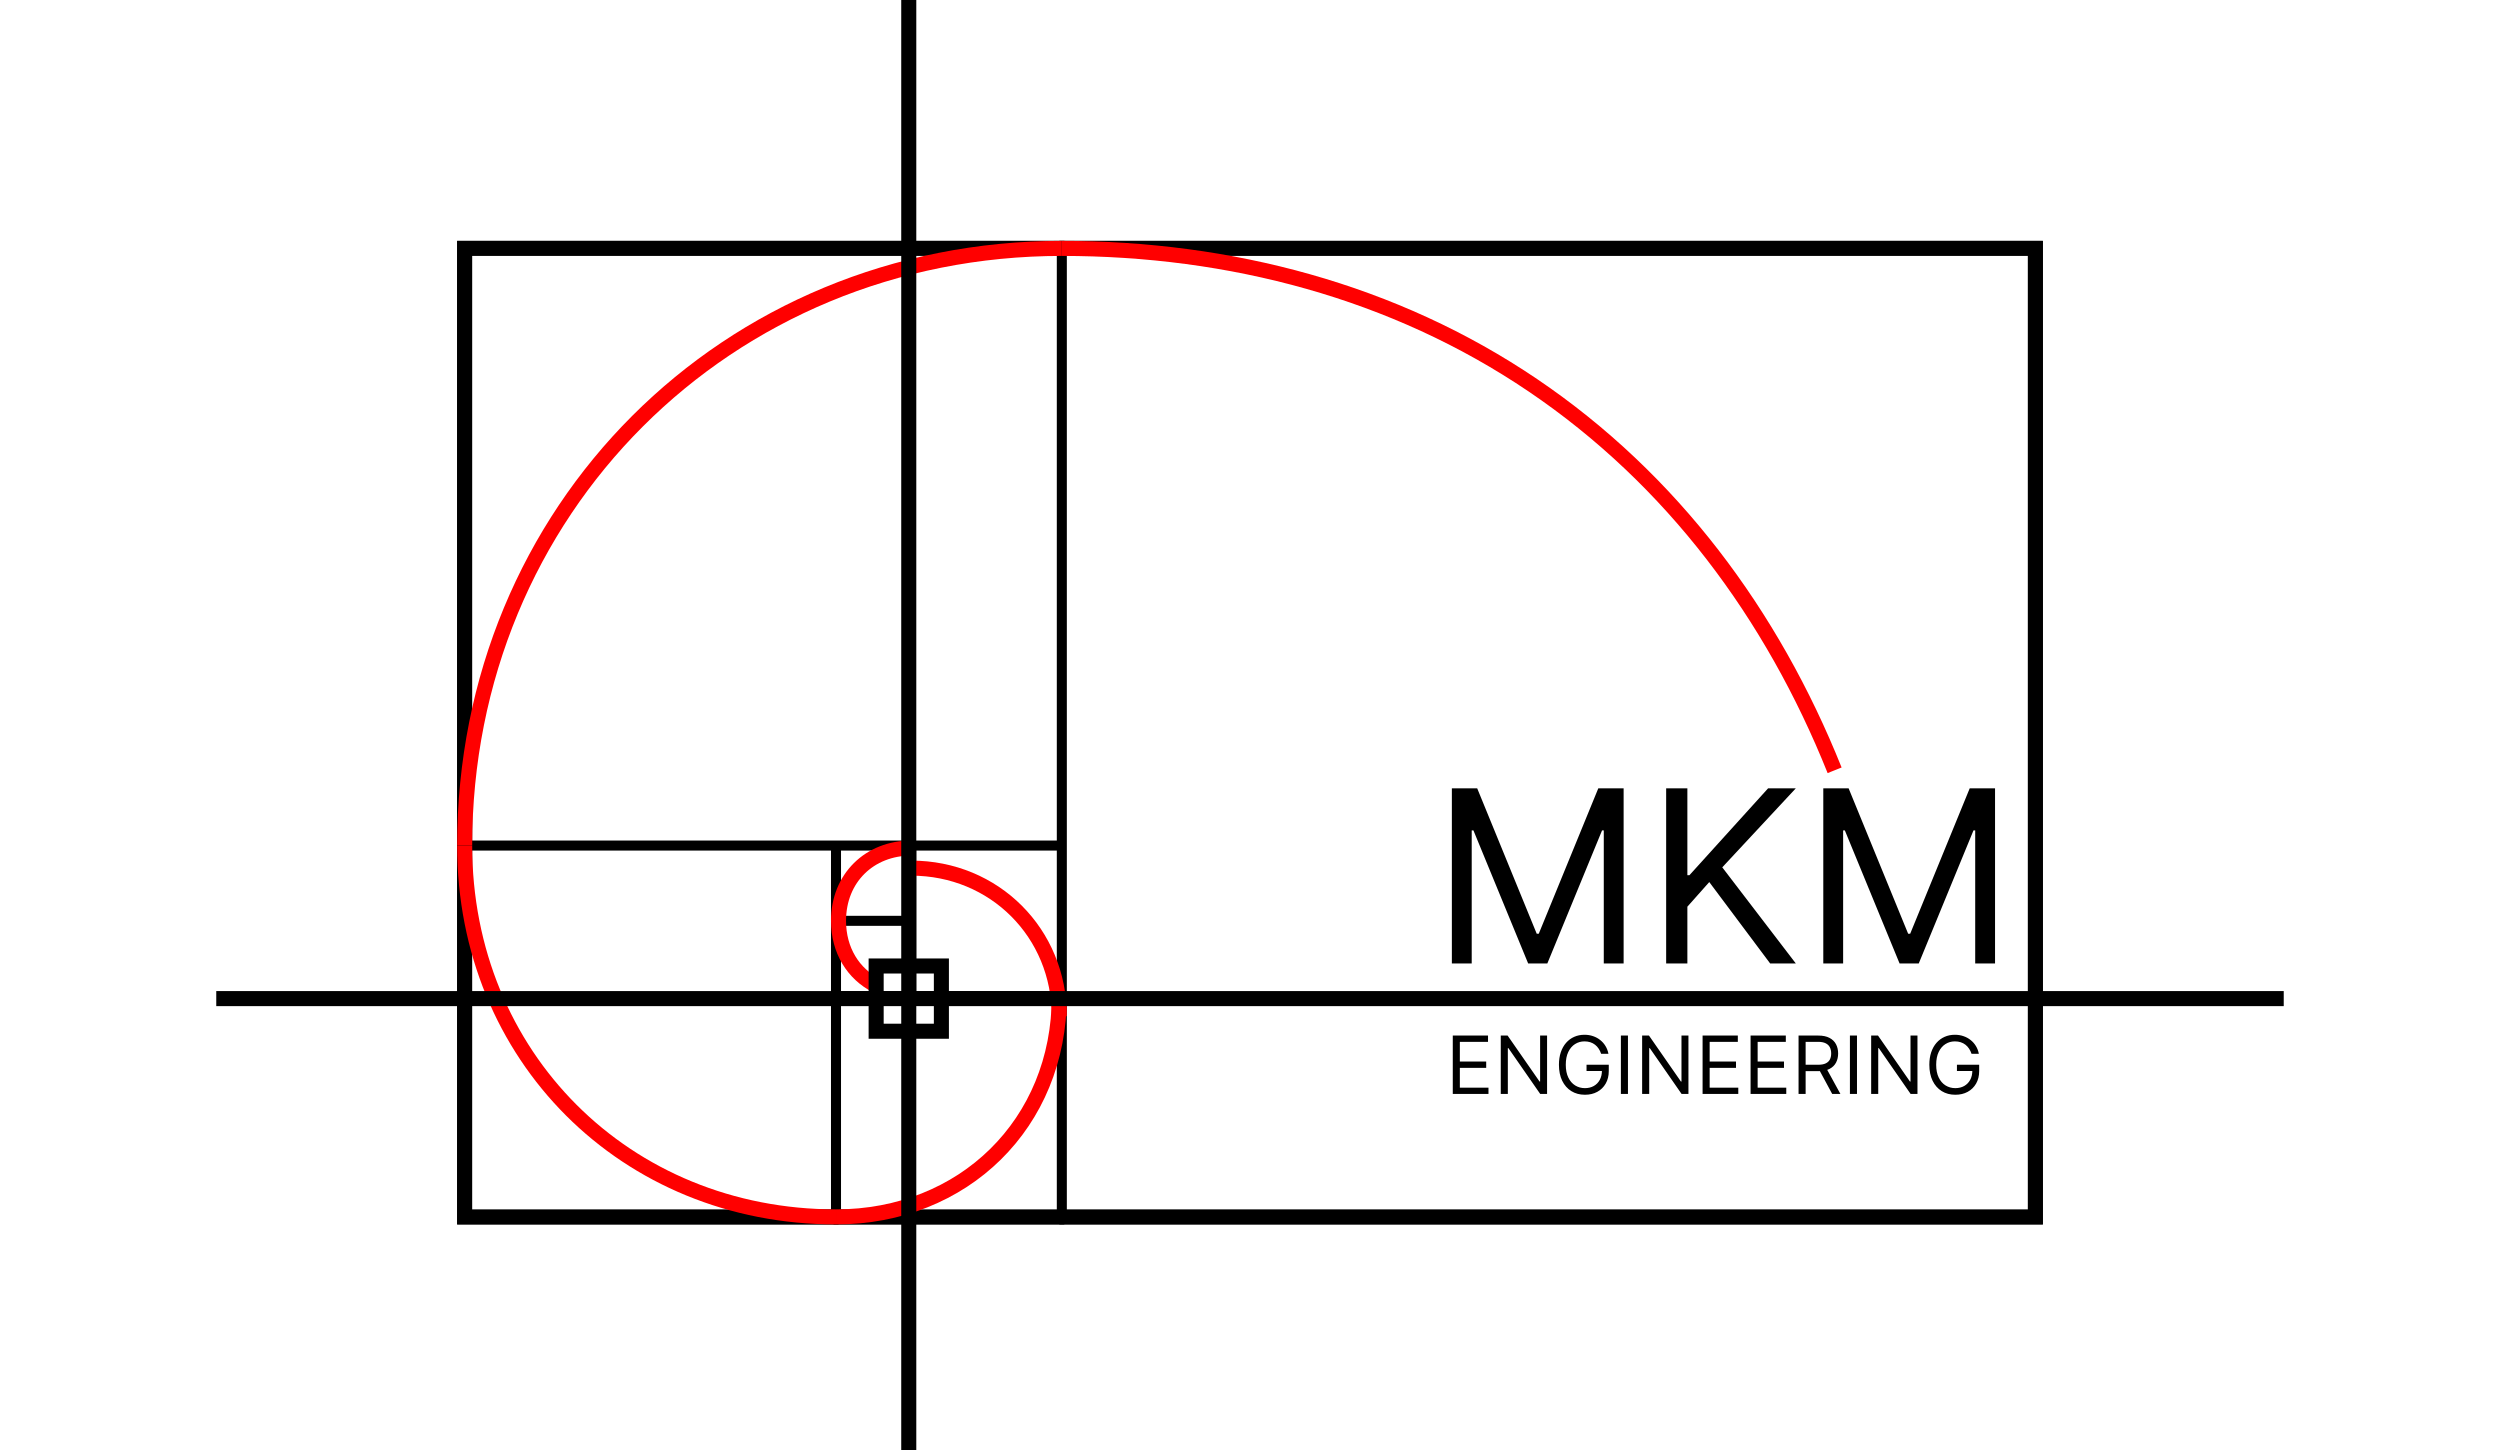 <svg width="824" height="478" viewBox="0 0 412 289" fill="none" xmlns="http://www.w3.org/2000/svg" >
<g clip-path="url(#clip0_6_11)">
<rect x="123.75" y="168.75" width="14.5" height="14.5" stroke="black" stroke-width="1.5"/>
<rect x="123.75" y="183.75" width="14.5" height="14.5" stroke="black" stroke-width="1.5"/>
<rect x="138.75" y="168.75" width="29.5" height="29.5" stroke="black" stroke-width="1.5"/>
<rect x="123.75" y="198.75" width="44.5" height="44.5" stroke="black" stroke-width="1.5"/>
<rect x="48.75" y="168.75" width="74.5" height="74.5" stroke="black" stroke-width="1.5"/>
<rect x="48.75" y="48.75" width="119.5" height="119.5" stroke="black" stroke-width="1.5"/>
<rect x="168.75" y="48.75" width="194.5" height="194.5" stroke="black" stroke-width="1.5"/>
<rect x="49.5" y="49.5" width="313" height="193" stroke="black" stroke-width="3"/>
<path d="M138.5 169C130.216 169 124 174.94 124 183.5C124 189.4 126.953 194.055 131.5 196.379" stroke="#FF0000" stroke-width="3"/>
<g filter="url(#filter0_d_6_11)">
<path d="M168 198.5C168 181.931 155.069 169 138.5 169" stroke="#FF0000" stroke-width="3"/>
</g>
<path d="M168 198.5C168 223.905 148.905 242.5 123.5 242.5" stroke="#FF0000" stroke-width="3"/>
<path d="M123.5 242.5C81.526 242.5 49.5 210.474 49.5 168.5" stroke="#FF0000" stroke-width="3"/>
<path d="M49.5 168.5C49.5 101.674 101.674 49.5 168.5 49.5" stroke="#FF0000" stroke-width="3"/>
<path d="M168.5 49.5C201.962 49.5 234.658 58.023 262.371 76.776C290.085 95.529 310.057 122.437 322.5 153.5" stroke="#FF0000" stroke-width="3"/>
<rect x="131.5" y="192.5" width="13" height="13" stroke="black" stroke-width="3"/>
<path d="M412 199L106.911 199C23.468 199 0.869 199 0 199" stroke="black" stroke-width="3"/>
<path d="M138 292L138 249.587L138 200.648L138 0" stroke="black" stroke-width="3"/>
<path d="M246.409 218V206.364H253.432V207.614H247.818V211.545H253.068V212.795H247.818V216.75H253.523V218H246.409ZM265.199 206.364V218H263.835L257.494 208.864H257.381V218H255.972V206.364H257.335L263.699 215.523H263.812V206.364H265.199ZM275.973 210C275.848 209.617 275.683 209.275 275.479 208.972C275.278 208.665 275.037 208.403 274.757 208.188C274.481 207.972 274.166 207.807 273.814 207.693C273.462 207.58 273.075 207.523 272.655 207.523C271.965 207.523 271.339 207.701 270.774 208.057C270.21 208.413 269.761 208.938 269.428 209.631C269.094 210.324 268.928 211.174 268.928 212.182C268.928 213.189 269.096 214.04 269.433 214.733C269.77 215.426 270.227 215.951 270.803 216.307C271.378 216.663 272.026 216.841 272.746 216.841C273.412 216.841 274 216.699 274.507 216.415C275.018 216.127 275.416 215.722 275.7 215.199C275.988 214.672 276.132 214.053 276.132 213.341L276.564 213.432H273.064V212.182H277.496V213.432C277.496 214.39 277.291 215.223 276.882 215.932C276.477 216.64 275.916 217.189 275.2 217.58C274.488 217.966 273.67 218.159 272.746 218.159C271.715 218.159 270.81 217.917 270.03 217.432C269.253 216.947 268.647 216.258 268.212 215.364C267.78 214.47 267.564 213.409 267.564 212.182C267.564 211.261 267.687 210.434 267.933 209.699C268.183 208.96 268.536 208.331 268.99 207.812C269.445 207.294 269.982 206.896 270.604 206.619C271.225 206.343 271.909 206.205 272.655 206.205C273.268 206.205 273.84 206.297 274.371 206.483C274.905 206.665 275.38 206.924 275.797 207.261C276.217 207.595 276.568 207.994 276.848 208.46C277.128 208.922 277.321 209.436 277.428 210H275.973ZM281.318 206.364V218H279.909V206.364H281.318ZM293.371 206.364V218H292.007L285.666 208.864H285.553V218H284.143V206.364H285.507L291.871 215.523H291.984V206.364H293.371ZM296.19 218V206.364H303.213V207.614H297.599V211.545H302.849V212.795H297.599V216.75H303.304V218H296.19ZM305.753 218V206.364H312.776V207.614H307.162V211.545H312.412V212.795H307.162V216.75H312.866V218H305.753ZM315.315 218V206.364H319.247C320.156 206.364 320.902 206.519 321.486 206.83C322.069 207.136 322.501 207.559 322.781 208.097C323.062 208.634 323.202 209.246 323.202 209.932C323.202 210.617 323.062 211.225 322.781 211.756C322.501 212.286 322.071 212.703 321.491 213.006C320.912 213.305 320.171 213.455 319.27 213.455H316.088V212.182H319.224C319.846 212.182 320.346 212.091 320.724 211.909C321.107 211.727 321.384 211.47 321.554 211.136C321.728 210.799 321.815 210.398 321.815 209.932C321.815 209.466 321.728 209.059 321.554 208.71C321.38 208.362 321.101 208.093 320.719 207.903C320.336 207.71 319.83 207.614 319.202 207.614H316.724V218H315.315ZM320.793 212.773L323.656 218H322.02L319.202 212.773H320.793ZM326.959 206.364V218H325.55V206.364H326.959ZM339.011 206.364V218H337.648L331.307 208.864H331.193V218H329.784V206.364H331.148L337.511 215.523H337.625V206.364H339.011ZM349.786 210C349.661 209.617 349.496 209.275 349.291 208.972C349.09 208.665 348.85 208.403 348.57 208.188C348.293 207.972 347.979 207.807 347.626 207.693C347.274 207.58 346.888 207.523 346.467 207.523C345.778 207.523 345.151 207.701 344.587 208.057C344.022 208.413 343.573 208.938 343.24 209.631C342.907 210.324 342.74 211.174 342.74 212.182C342.74 213.189 342.909 214.04 343.246 214.733C343.583 215.426 344.039 215.951 344.615 216.307C345.191 216.663 345.839 216.841 346.558 216.841C347.225 216.841 347.812 216.699 348.32 216.415C348.831 216.127 349.229 215.722 349.513 215.199C349.801 214.672 349.945 214.053 349.945 213.341L350.376 213.432H346.876V212.182H351.308V213.432C351.308 214.39 351.104 215.223 350.695 215.932C350.289 216.64 349.729 217.189 349.013 217.58C348.301 217.966 347.482 218.159 346.558 218.159C345.528 218.159 344.623 217.917 343.842 217.432C343.066 216.947 342.46 216.258 342.024 215.364C341.592 214.47 341.376 213.409 341.376 212.182C341.376 211.261 341.5 210.434 341.746 209.699C341.996 208.96 342.348 208.331 342.803 207.812C343.257 207.294 343.795 206.896 344.416 206.619C345.037 206.343 345.721 206.205 346.467 206.205C347.081 206.205 347.653 206.297 348.183 206.483C348.717 206.665 349.193 206.924 349.609 207.261C350.03 207.595 350.38 207.994 350.661 208.46C350.941 208.922 351.134 209.436 351.24 210H349.786Z" fill="black"/>
<path d="M246.227 157.091H251.273L263.136 186.068H263.545L275.409 157.091H280.455V192H276.5V165.477H276.159L265.25 192H261.432L250.523 165.477H250.182V192H246.227V157.091ZM288.93 192V157.091H293.158V174.409H293.567L309.249 157.091H314.771L300.112 172.841L314.771 192H309.658L297.521 175.773L293.158 180.682V192H288.93ZM320.243 157.091H325.288L337.152 186.068H337.561L349.425 157.091H354.47V192H350.516V165.477H350.175L339.266 192H335.447L324.538 165.477H324.197V192H320.243V157.091Z" fill="black"/>
</g>
<defs>
<filter id="filter0_d_6_11" x="134.5" y="167.5" width="39" height="39" filterUnits="userSpaceOnUse" color-interpolation-filters="sRGB">
<feFlood flood-opacity="0" result="BackgroundImageFix"/>
<feColorMatrix in="SourceAlpha" type="matrix" values="0 0 0 0 0 0 0 0 0 0 0 0 0 0 0 0 0 0 127 0" result="hardAlpha"/>
<feOffset dy="4"/>
<feGaussianBlur stdDeviation="2"/>
<feComposite in2="hardAlpha" operator="out"/>
<feColorMatrix type="matrix" values="0 0 0 0 0 0 0 0 0 0 0 0 0 0 0 0 0 0 0.25 0"/>
<feBlend mode="normal" in2="BackgroundImageFix" result="effect1_dropShadow_6_11"/>
<feBlend mode="normal" in="SourceGraphic" in2="effect1_dropShadow_6_11" result="shape"/>
</filter>
<clipPath id="clip0_6_11">
<rect width="412" height="289" fill="white"/>
</clipPath>
</defs>
</svg>
